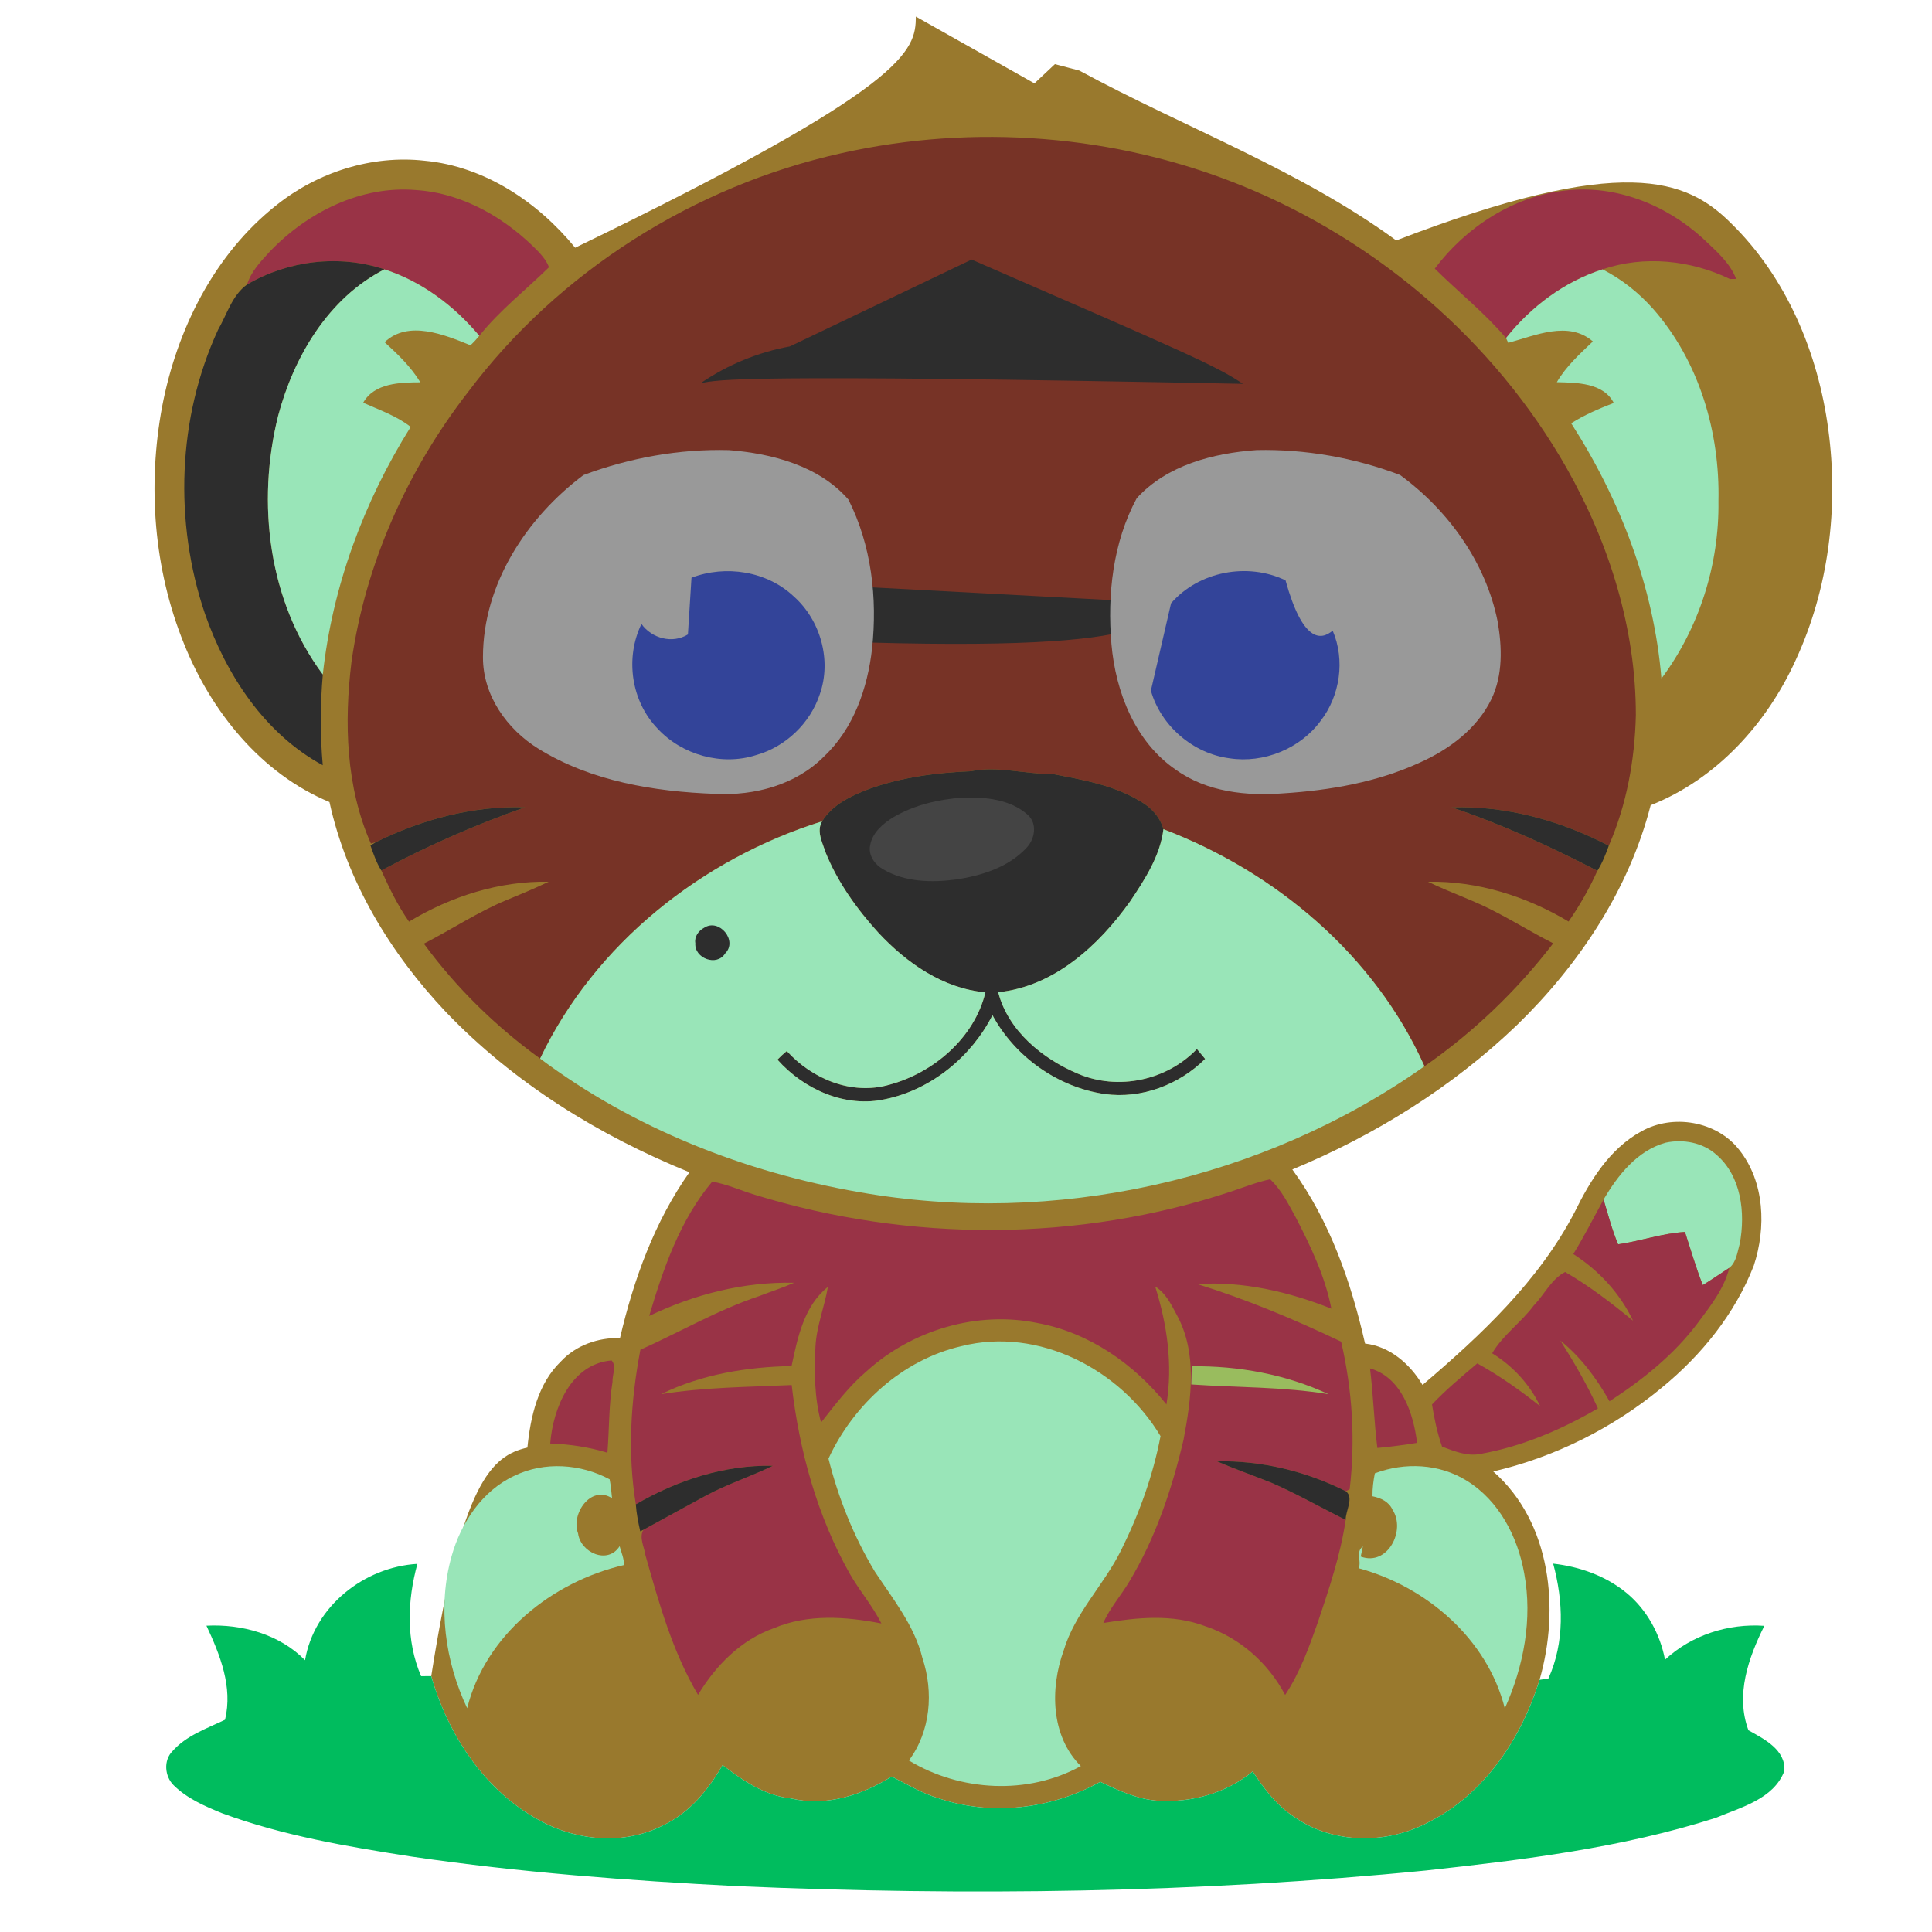 <?xml version="1.0" encoding="UTF-8" ?>
<!DOCTYPE svg PUBLIC "-//W3C//DTD SVG 1.1//EN" "http://www.w3.org/Graphics/SVG/1.1/DTD/svg11.dtd">
<svg width="512pt" height="512pt" viewBox="0 0 432 432" version="1.1" xmlns="http://www.w3.org/2000/svg">
  <path fill="#ffffff" d=" M 0.00 0.00 L 432.00 0.00 L 432.00 432.00 L 0.00 432.00 L 0.00 0.00 Z" />
  <path fill="#99792d" d=" M    231.30 18.64 235.88 14.34 241.33 15.77 C  264.90 28.56 290.69 38.02 312.20 53.76 C   363.01 34.23 377.16 40.06 387.02 49.87 C 399.49 62.02 406.52 78.92 408.81 96.00 C 411.15 113.40 408.93 131.58 401.53 147.59 C 395.07 161.80 383.78 174.25 369.09 180.05 C 364.25 198.94 353.08 215.71 339.20 229.20 C 324.74 243.08 307.45 253.84 288.97 261.50 C 297.34 272.99 302.11 286.67 305.23 300.42 C 310.79 301.05 315.31 305.02 318.08 309.68 C 331.17 298.53 344.06 286.46 352.10 271.02 C 355.54 264.00 359.93 256.84 367.00 252.98 C 374.03 249.02 383.84 250.65 388.87 257.08 C 394.61 264.27 394.94 274.52 392.16 282.97 C 387.95 293.79 380.41 303.09 371.47 310.38 C 360.59 319.35 347.64 325.83 333.89 329.02 C 346.87 340.42 348.80 359.79 344.25 375.61 C 340.19 388.71 331.92 401.21 319.38 407.47 C 310.20 412.39 298.27 412.41 289.59 406.40 C 285.57 403.85 282.67 400.02 280.11 396.10 C 274.22 400.96 266.49 403.10 258.93 402.65 C 254.34 402.34 250.11 400.37 246.03 398.42 C 235.14 404.49 221.76 406.15 209.88 402.11 C 206.15 401.01 202.83 398.96 199.38 397.24 C 192.75 401.40 184.74 404.01 176.91 402.15 C 171.03 401.53 166.12 398.16 161.57 394.67 C 158.43 400.20 154.17 405.35 148.32 408.13 C 139.75 412.59 129.13 411.71 120.79 407.13 C 108.45 400.52 100.21 388.01 96.43 374.78 C  103.24 331.26 109.96 325.52 117.93 323.68 C 118.62 316.79 120.26 309.40 125.43 304.41 C 128.78 300.81 133.77 299.05 138.63 299.20 C 141.69 286.12 146.35 273.16 154.16 262.12 C 133.91 253.90 114.88 242.14 99.71 226.29 C 87.30 213.17 77.55 197.11 73.67 179.34 C 58.30 172.94 47.19 159.05 41.12 143.89 C 34.36 127.19 32.96 108.53 36.26 90.88 C 39.55 73.67 47.90 56.84 61.85 45.84 C 71.08 38.48 83.16 34.62 94.95 35.94 C 108.35 37.19 120.24 45.16 128.61 55.39 C 203.27 19.23 204.70 11.40 204.79 3.71 Z" />
  <path fill="#773326" d=" M 188.12 34.26 C 217.76 27.61 249.40 30.07 277.57 41.47 C 307.89 53.75 334.15 76.23 350.33 104.72 C 359.83 121.50 365.80 140.56 365.78 159.94 C 365.54 169.91 363.72 179.94 359.73 189.11 C 348.93 183.50 336.82 180.11 324.59 180.53 C 335.85 184.33 346.63 189.27 357.17 194.72 C 355.39 198.69 353.21 202.48 350.74 206.06 C 341.26 200.40 330.40 196.97 319.30 197.16 C 324.44 199.66 329.92 201.44 334.95 204.18 C 339.11 206.35 343.11 208.82 347.30 210.93 C 339.20 221.49 329.45 230.83 318.52 238.42 C 307.43 213.63 285.27 194.98 260.15 185.41 C 259.39 182.69 257.40 180.52 254.97 179.17 C 248.97 175.51 241.94 174.33 235.15 173.03 C 229.09 173.13 223.08 171.19 217.06 172.45 C 209.36 172.77 201.69 173.78 194.40 176.38 C 190.39 177.92 186.15 179.87 183.82 183.65 C 156.94 192.07 132.99 211.06 120.77 236.70 C 110.87 229.53 102.02 220.88 94.78 211.01 C 100.98 207.83 106.81 203.94 113.26 201.26 C 116.44 199.96 119.60 198.63 122.70 197.16 C 111.66 196.96 100.86 200.42 91.46 206.08 C 88.96 202.53 87.06 198.59 85.27 194.65 C 95.60 189.11 106.33 184.41 117.39 180.52 C 105.82 180.14 94.38 183.20 84.05 188.30 L 82.93 188.63 C 77.33 175.95 76.93 161.52 78.60 147.94 C 81.71 125.99 91.11 105.14 104.65 87.67 C 124.93 60.67 155.21 41.57 188.12 34.26 Z" />
  <path fill="#993346" d=" M 60.29 56.29 C 68.70 47.49 80.71 41.42 93.11 42.50 C 103.67 43.21 113.28 48.90 120.51 56.39 C 121.41 57.39 122.29 58.47 122.75 59.76 C 117.55 64.87 111.75 69.36 107.17 75.09 C 101.58 68.40 94.31 62.92 85.96 60.23 C 75.87 56.85 64.39 58.24 55.25 63.62 C 56.13 60.71 58.29 58.48 60.29 56.29 Z" />
  <path fill="#993346" d=" M 350.07 42.59 C 361.23 41.28 372.47 45.76 380.67 53.22 C 383.52 55.94 386.76 58.59 388.21 62.37 L 386.82 62.39 C 378.04 58.14 367.63 57.06 358.33 60.23 C 349.79 62.97 342.29 68.60 336.75 75.59 C 331.93 69.91 326.07 65.28 320.82 60.06 C 327.80 50.77 338.39 43.87 350.07 42.59 Z" />
  <path fill="#2d2d2d" d=" M 55.25 63.62 C 64.39 58.24 75.87 56.85 85.96 60.23 C 73.43 66.64 65.72 79.72 62.20 92.95 C 57.32 112.42 60.01 134.47 72.18 150.82 C 71.60 157.57 71.57 164.36 72.17 171.11 C 59.17 164.06 50.61 150.93 45.83 137.25 C 38.89 116.74 39.66 93.48 48.76 73.74 C 50.75 70.31 51.90 66.00 55.25 63.62 Z" />
  <path fill="#2d2d2d" d=" M 217.25 58.04 C  265.17 78.89 271.94 81.79 277.93 85.83 C   164.75 83.57 160.77 84.89 156.67 85.68 C 162.65 81.58 169.49 78.76 176.62 77.46 C  256.59    Z" />


  <path fill="#99e5b8" d=" M 85.96 60.23 C 94.31 62.92 101.58 68.40 107.17 75.09 C 106.56 75.84 105.91 76.54 105.21 77.21 C 99.38 74.85 91.31 71.49 86.00 76.52 C 88.96 79.23 91.90 82.03 93.99 85.49 C 89.51 85.51 83.70 85.62 81.21 90.05 C 84.83 91.67 88.67 92.99 91.83 95.46 C 81.34 112.18 74.31 131.16 72.18 150.82 C 60.01 134.47 57.32 112.42 62.20 92.95 C 65.72 79.72 73.43 66.64 85.96 60.23 Z" />
  <path fill="#99e5b8" d=" M 336.75 75.59 C 342.29 68.60 349.79 62.97 358.33 60.23 C 362.67 62.45 366.53 65.54 369.75 69.19 C 379.96 80.86 384.60 96.71 384.25 112.04 C 384.45 126.19 379.97 140.38 371.50 151.73 C 369.81 131.36 362.32 111.78 351.32 94.65 C 354.30 92.75 357.56 91.38 360.84 90.10 C 358.52 85.58 352.55 85.56 348.11 85.46 C 350.18 81.91 353.23 79.15 356.17 76.35 C 350.67 71.60 343.24 75.06 337.25 76.66 L 336.75 75.59 Z" />
  <path fill="#2d2d2d" d=" M 154.62 129.18 C 162.29 126.27 171.49 127.69 177.52 133.39 C 183.50 138.72 185.99 147.67 183.30 155.26 C 181.15 161.74 175.65 167.00 169.07 168.84 C 161.41 171.31 152.50 168.82 147.06 162.94 C 141.13 156.82 139.72 147.16 143.43 139.52 C 145.73 142.75 150.36 144.01 153.82 141.86 C 255.22 147.71 257.20 140.10 261.85 134.90 Z" />
  <path fill="#2d2d2d" d=" M 261.85 134.90 C 268.02 127.75 278.98 125.69 287.45 129.77 C 284.33 133.01 284.45 139.05 288.42 141.53 C 291.27 143.58 295.34 143.27 297.99 141.01 C 300.81 147.59 299.65 155.56 295.30 161.19 C 290.73 167.42 282.57 170.73 274.94 169.56 C 266.80 168.52 259.58 162.32 257.34 154.43 C 255.22 147.71 257.20 140.10 261.85 134.90 Z" />
  
  <path fill="#999999" d=" M 130.47 106.22 C 140.83 102.36 151.93 100.35 162.99 100.65 C 172.62 101.40 183.16 104.16 189.71 111.71 C 194.87 121.92 196.21 133.72 195.00 144.99 C 194.01 153.85 190.88 162.92 184.25 169.15 C 177.98 175.50 168.70 177.97 159.97 177.51 C 146.34 177.02 132.22 174.72 120.44 167.45 C 113.36 163.10 107.96 155.49 107.99 146.96 C 107.98 130.65 117.72 115.76 130.47 106.22 Z" />
  <path fill="#999999" d=" M 254.17 111.41 C 260.92 104.00 271.34 101.31 281.01 100.64 C 291.90 100.40 302.87 102.35 313.04 106.20 C 323.81 114.07 332.19 125.69 334.86 138.89 C 335.88 144.68 336.08 150.96 333.46 156.38 C 330.25 162.95 324.08 167.54 317.55 170.48 C 307.99 174.89 297.44 176.72 286.99 177.39 C 278.73 178.03 269.87 177.10 262.95 172.14 C 253.79 165.89 249.45 154.70 248.52 144.01 C 247.58 132.95 248.84 121.30 254.17 111.41 Z" />
  <path fill="#334499" d=" M 154.62 129.18 C 162.29 126.27 171.49 127.69 177.52 133.39 C 183.50 138.72 185.99 147.67 183.30 155.26 C 181.15 161.74 175.65 167.00 169.07 168.84 C 161.41 171.31 152.50 168.82 147.06 162.94 C 141.13 156.82 139.72 147.16 143.43 139.52 C 145.73 142.75 150.36 144.01 153.82 141.86 C " />
  <path fill="#334499" d=" M 261.85 134.90 C 268.02 127.75 278.98 125.69 287.45 129.77 C  291.27 143.58 295.34 143.27 297.99 141.01 C 300.81 147.59 299.65 155.56 295.30 161.19 C 290.73 167.42 282.57 170.73 274.94 169.56 C 266.80 168.52 259.58 162.32 257.34 154.43 C " />
  <path fill="#2d2d2d" d=" M 217.06 172.45 C 223.08 171.19 229.09 173.13 235.15 173.03 C 241.94 174.33 248.97 175.51 254.97 179.17 C 257.40 180.52 259.39 182.69 260.15 185.41 C 259.41 191.40 255.98 196.66 252.69 201.57 C 245.68 211.41 235.73 220.57 223.20 221.87 C 225.42 230.48 233.11 236.75 241.02 240.08 C 250.01 243.92 260.90 241.59 267.63 234.56 C 268.09 235.11 269.01 236.21 269.47 236.77 C 263.64 242.57 255.25 245.75 247.03 244.63 C 236.54 243.12 226.95 236.31 221.92 227.00 C 217.19 236.27 208.31 243.59 198.06 245.75 C 189.10 247.80 179.78 243.62 173.84 236.94 C 174.50 236.25 175.20 235.61 175.93 235.01 C 181.60 241.27 190.48 244.97 198.87 242.54 C 208.76 239.88 217.89 232.07 220.34 221.89 C 210.89 221.04 202.73 215.33 196.42 208.57 C 191.56 203.22 187.25 197.21 184.55 190.47 C 183.87 188.29 182.53 185.88 183.82 183.65 C 186.15 179.87 190.39 177.92 194.40 176.38 C 201.69 173.78 209.36 172.77 217.06 172.45 Z" />
  <path fill="#444444" d=" M 215.29 178.35 C 220.31 178.19 225.92 178.71 229.82 182.21 C 231.99 184.16 231.41 187.63 229.54 189.57 C 225.47 193.96 219.43 195.83 213.66 196.67 C 208.26 197.37 202.37 197.24 197.55 194.42 C 195.64 193.37 194.09 191.27 194.57 188.99 C 195.08 186.15 197.45 184.15 199.78 182.72 C 204.48 179.98 209.91 178.71 215.29 178.35 Z" />
  <path fill="#2d2d2d" d=" M 84.05 188.30 C 94.38 183.20 105.82 180.14 117.39 180.52 C 106.33 184.41 95.60 189.11 85.27 194.65 C 84.17 192.93 83.52 190.97 82.84 189.06 C 83.14 188.87 83.75 188.49 84.05 188.30 Z" />
  <path fill="#2d2d2d" d=" M 324.59 180.53 C 336.82 180.11 348.93 183.50 359.73 189.11 C 359.03 191.04 358.27 192.98 357.17 194.72 C 346.63 189.27 335.85 184.33 324.59 180.53 Z" />
  <path fill="#99e5b8" d=" M 120.77 236.70 C 132.99 211.06 156.94 192.07 183.82 183.65 C 182.53 185.88 183.87 188.29 184.55 190.47 C 187.25 197.21 191.56 203.22 196.42 208.57 C 202.73 215.33 210.89 221.04 220.34 221.89 C 217.89 232.07 208.76 239.88 198.87 242.54 C 190.48 244.97 181.60 241.27 175.93 235.01 C 175.20 235.61 174.50 236.25 173.84 236.94 C 179.78 243.62 189.10 247.80 198.06 245.75 C 208.31 243.59 217.19 236.27 221.92 227.00 C 226.95 236.31 236.54 243.12 247.03 244.63 C 255.25 245.75 263.64 242.57 269.47 236.77 C 269.01 236.21 268.09 235.11 267.63 234.56 C 260.90 241.59 250.01 243.92 241.02 240.08 C 233.11 236.75 225.42 230.48 223.20 221.87 C 235.73 220.57 245.68 211.41 252.69 201.57 C 255.98 196.66 259.41 191.40 260.15 185.41 C 285.27 194.98 307.43 213.63 318.52 238.42 C 282.31 263.99 235.72 274.28 192.08 266.56 C 166.51 262.12 141.61 252.30 120.77 236.70 Z" />

  <path fill="#2d2d2d" d=" M 157.42 207.47 C 160.80 205.23 165.04 210.35 162.14 213.20 C 160.28 216.19 155.22 214.28 155.48 210.91 C 155.22 209.46 156.20 208.12 157.42 207.47 Z" />



  <path fill="#99e5b8" d=" M 372.46 255.50 C 376.36 254.67 380.74 255.46 383.77 258.18 C 389.37 262.96 390.31 271.20 389.02 278.06 C 388.49 279.91 388.28 282.22 386.68 283.49 C 384.70 284.77 382.76 286.12 380.75 287.35 C 379.22 283.46 378.05 279.44 376.76 275.47 C 371.73 275.75 366.82 277.52 361.81 278.23 C 360.45 275.00 359.57 271.58 358.56 268.23 C 361.74 262.79 366.11 257.25 372.46 255.50 Z" />
  <path fill="#993346" d=" M 159.25 264.22 C 162.57 264.78 165.65 266.21 168.86 267.18 C 203.33 277.76 241.09 277.79 275.37 266.40 C 278.23 265.45 281.05 264.32 284.01 263.69 C 286.55 266.07 288.11 269.27 289.77 272.28 C 293.11 278.75 296.30 285.43 297.70 292.62 C 288.21 288.85 277.96 286.45 267.71 287.12 C 278.76 290.55 289.44 295.01 299.88 300.00 C 302.39 310.77 303.10 322.02 301.79 333.00 L 300.94 333.45 C 292.03 328.97 282.10 326.57 272.12 326.75 C 276.15 328.52 280.33 329.94 284.41 331.60 C 290.05 334.05 295.39 337.12 300.90 339.85 C 299.75 347.67 297.20 355.20 294.70 362.67 C 292.72 368.29 290.68 374.00 287.36 379.00 C 283.58 371.82 277.14 366.13 269.40 363.59 C 262.11 360.84 254.19 361.68 246.70 362.91 C 248.17 359.53 250.67 356.77 252.53 353.62 C 258.40 343.87 262.06 332.94 264.65 321.91 C 266.38 312.75 267.81 302.50 263.10 293.96 C 261.86 291.63 260.64 289.10 258.30 287.67 C 260.98 296.18 262.27 305.16 260.82 314.04 C 253.61 305.01 243.52 297.96 232.03 295.84 C 218.45 293.03 203.84 297.42 193.65 306.73 C 189.78 310.03 186.73 314.11 183.59 318.08 C 182.11 312.56 182.04 306.76 182.34 301.09 C 182.58 296.52 184.36 292.24 185.12 287.76 C 179.78 291.99 178.33 299.13 177.00 305.45 C 166.99 305.65 156.87 307.30 147.81 311.74 C 157.48 310.18 167.27 310.15 177.02 309.70 C 178.73 324.41 182.73 339.00 190.05 351.96 C 192.22 355.75 195.13 359.09 197.08 363.01 C 189.15 361.47 180.67 360.84 173.05 364.06 C 165.70 366.64 160.03 372.41 156.08 378.97 C 150.37 369.33 147.32 358.38 144.30 347.67 C 144.06 345.87 142.84 343.77 143.87 342.06 C 148.47 339.57 153.03 337.02 157.63 334.54 C 162.51 331.87 167.83 330.19 172.81 327.75 C 161.98 327.53 151.45 330.98 142.17 336.37 C 140.29 324.91 141.03 313.18 143.19 301.81 C 152.06 297.84 160.51 292.90 169.75 289.81 C 172.35 288.81 175.01 287.96 177.56 286.83 C 166.33 286.58 155.25 289.41 145.16 294.25 C 148.30 283.68 152.06 272.75 159.25 264.22 Z" />
  <path fill="#993346" d=" M 351.79 280.41 C 354.23 276.45 356.32 272.30 358.56 268.23 C 359.57 271.58 360.45 275.00 361.81 278.23 C 366.82 277.52 371.73 275.75 376.76 275.47 C 378.05 279.44 379.22 283.46 380.75 287.35 C 382.76 286.12 384.70 284.77 386.68 283.49 C 385.54 288.11 382.53 291.94 379.73 295.68 C 374.41 302.84 367.33 308.51 359.89 313.33 C 357.01 308.23 353.49 303.45 348.90 299.76 C 351.98 304.65 354.90 309.65 357.30 314.92 C 349.16 319.67 340.31 323.45 330.99 325.11 C 328.05 325.70 325.16 324.47 322.45 323.48 C 321.38 320.43 320.71 317.23 320.20 314.04 C 323.32 310.73 326.86 307.81 330.32 304.86 C 335.30 307.61 339.92 310.90 344.38 314.42 C 342.05 309.54 338.25 305.43 333.65 302.60 C 336.05 298.49 340.15 295.70 342.97 291.89 C 345.33 289.46 346.91 285.98 349.97 284.42 C 355.38 287.56 360.33 291.36 365.16 295.33 C 362.24 289.20 357.49 284.05 351.79 280.41 Z" />
 
  <path fill="#99e5b8" d=" M 215.00 301.00 C 232.28 296.64 250.59 306.25 259.50 321.12 C 257.81 329.99 254.68 338.60 250.66 346.68 C 246.84 354.40 240.34 360.66 237.84 369.05 C 234.78 377.52 234.93 388.20 241.68 394.90 C 229.82 401.43 214.72 400.60 203.23 393.65 C 208.09 387.12 208.79 378.35 206.26 370.76 C 204.47 363.46 199.67 357.56 195.63 351.43 C 190.91 343.60 187.47 335.00 185.25 326.15 C 190.86 314.03 201.82 304.03 215.00 301.00 Z" />
  
  <path fill="#993346" d=" M 123.03 322.77 C 123.66 314.85 127.69 304.95 136.76 304.20 C 137.92 305.50 136.88 307.43 136.96 308.98 C 136.13 314.23 136.24 319.55 135.82 324.84 C 131.66 323.56 127.37 322.93 123.03 322.77 Z" />
  <path fill="#99bc5e" d=" M 266.48 305.50 C 276.98 305.39 287.52 307.31 297.08 311.75 C 286.91 310.07 276.60 310.27 266.37 309.57 C 266.40 308.55 266.45 306.52 266.48 305.50 Z" />
  <path fill="#993346" d=" M 306.34 305.98 C 313.40 307.98 316.07 316.09 316.86 322.63 C 313.91 323.10 310.95 323.50 307.98 323.77 C 307.24 317.86 307.07 311.89 306.34 305.98 Z" />
  <path fill="#2d2d2d" d=" M 272.12 326.75 C 282.10 326.57 292.03 328.97 300.94 333.45 C 302.82 334.89 300.85 337.83 300.90 339.85 C 295.39 337.12 290.05 334.05 284.41 331.60 C 280.33 329.94 276.15 328.52 272.12 326.75 Z" />
  <path fill="#99e5b8" d=" M 115.03 329.98 C 121.72 326.74 129.84 327.31 136.32 330.78 C 136.58 332.17 136.72 333.58 136.85 335.00 C 132.10 331.96 127.59 338.54 129.26 342.87 C 129.81 347.17 135.90 349.92 138.55 345.73 C 138.91 347.11 139.57 348.49 139.51 349.95 C 123.46 353.66 108.55 365.55 104.46 381.96 C 99.51 371.48 97.80 359.21 100.98 347.96 C 103.08 340.48 107.81 333.33 115.03 329.98 Z" />
  <path fill="#2d2d2d" d=" M 142.17 336.37 C 151.45 330.98 161.98 327.53 172.81 327.75 C 167.83 330.19 162.51 331.87 157.63 334.54 C 153.03 337.02 148.47 339.57 143.87 342.06 L 143.16 342.41 C 142.71 340.42 142.31 338.41 142.17 336.37 Z" />
  <path fill="#99e5b8" d=" M 307.42 329.44 C 314.09 326.91 321.86 327.27 327.98 331.10 C 335.20 335.55 339.38 343.66 340.82 351.83 C 342.72 362.03 340.69 372.62 336.48 382.00 C 332.57 366.45 318.95 354.78 303.81 350.66 C 304.48 348.98 303.06 347.05 304.74 345.78 C 304.62 346.35 304.38 347.48 304.26 348.05 C 310.29 350.29 314.42 342.17 311.35 337.54 C 310.53 335.76 308.71 334.93 306.89 334.57 C 306.87 332.85 307.08 331.13 307.42 329.44 Z" />
  
  <path fill="#00bc5e" d=" M 68.21 371.23 C 70.24 359.20 81.40 350.39 93.33 349.68 C 91.07 357.88 90.74 366.85 94.16 374.79 C 94.73 374.79 95.86 374.78 96.43 374.78 C 100.21 388.01 108.45 400.52 120.79 407.13 C 129.13 411.71 139.75 412.59 148.32 408.13 C 154.17 405.35 158.43 400.20 161.57 394.67 C 166.12 398.16 171.03 401.53 176.91 402.15 C 184.74 404.01 192.75 401.40 199.38 397.24 C 202.83 398.96 206.15 401.01 209.88 402.11 C 221.76 406.15 235.14 404.49 246.03 398.42 C 250.11 400.37 254.34 402.34 258.93 402.65 C 266.49 403.10 274.22 400.96 280.11 396.10 C 282.67 400.02 285.57 403.85 289.59 406.40 C 298.27 412.41 310.20 412.39 319.38 407.47 C 331.92 401.21 340.19 388.71 344.25 375.61 C 344.74 375.54 345.73 375.40 346.22 375.33 C 349.89 367.27 349.58 358.03 347.29 349.63 C 353.23 350.30 359.15 352.40 363.79 356.26 C 368.27 360.00 371.22 365.42 372.30 371.12 C 378.23 365.60 386.46 362.97 394.51 363.54 C 390.95 370.68 388.01 379.00 390.96 386.90 C 394.46 388.83 399.37 391.30 398.98 396.02 C 396.60 402.28 389.25 404.13 383.65 406.48 C 362.68 413.19 340.70 415.85 318.90 418.24 C 267.74 423.30 216.25 423.95 164.94 421.75 C 140.60 420.52 116.24 418.68 92.11 415.15 C 77.74 412.91 63.27 410.48 49.59 405.42 C 45.75 403.85 41.79 402.13 38.81 399.17 C 36.81 397.18 36.53 393.62 38.56 391.57 C 41.67 388.05 46.22 386.51 50.32 384.54 C 52.09 377.22 49.21 370.04 46.16 363.51 C 54.10 363.10 62.54 365.44 68.21 371.23 Z" />

</svg>
